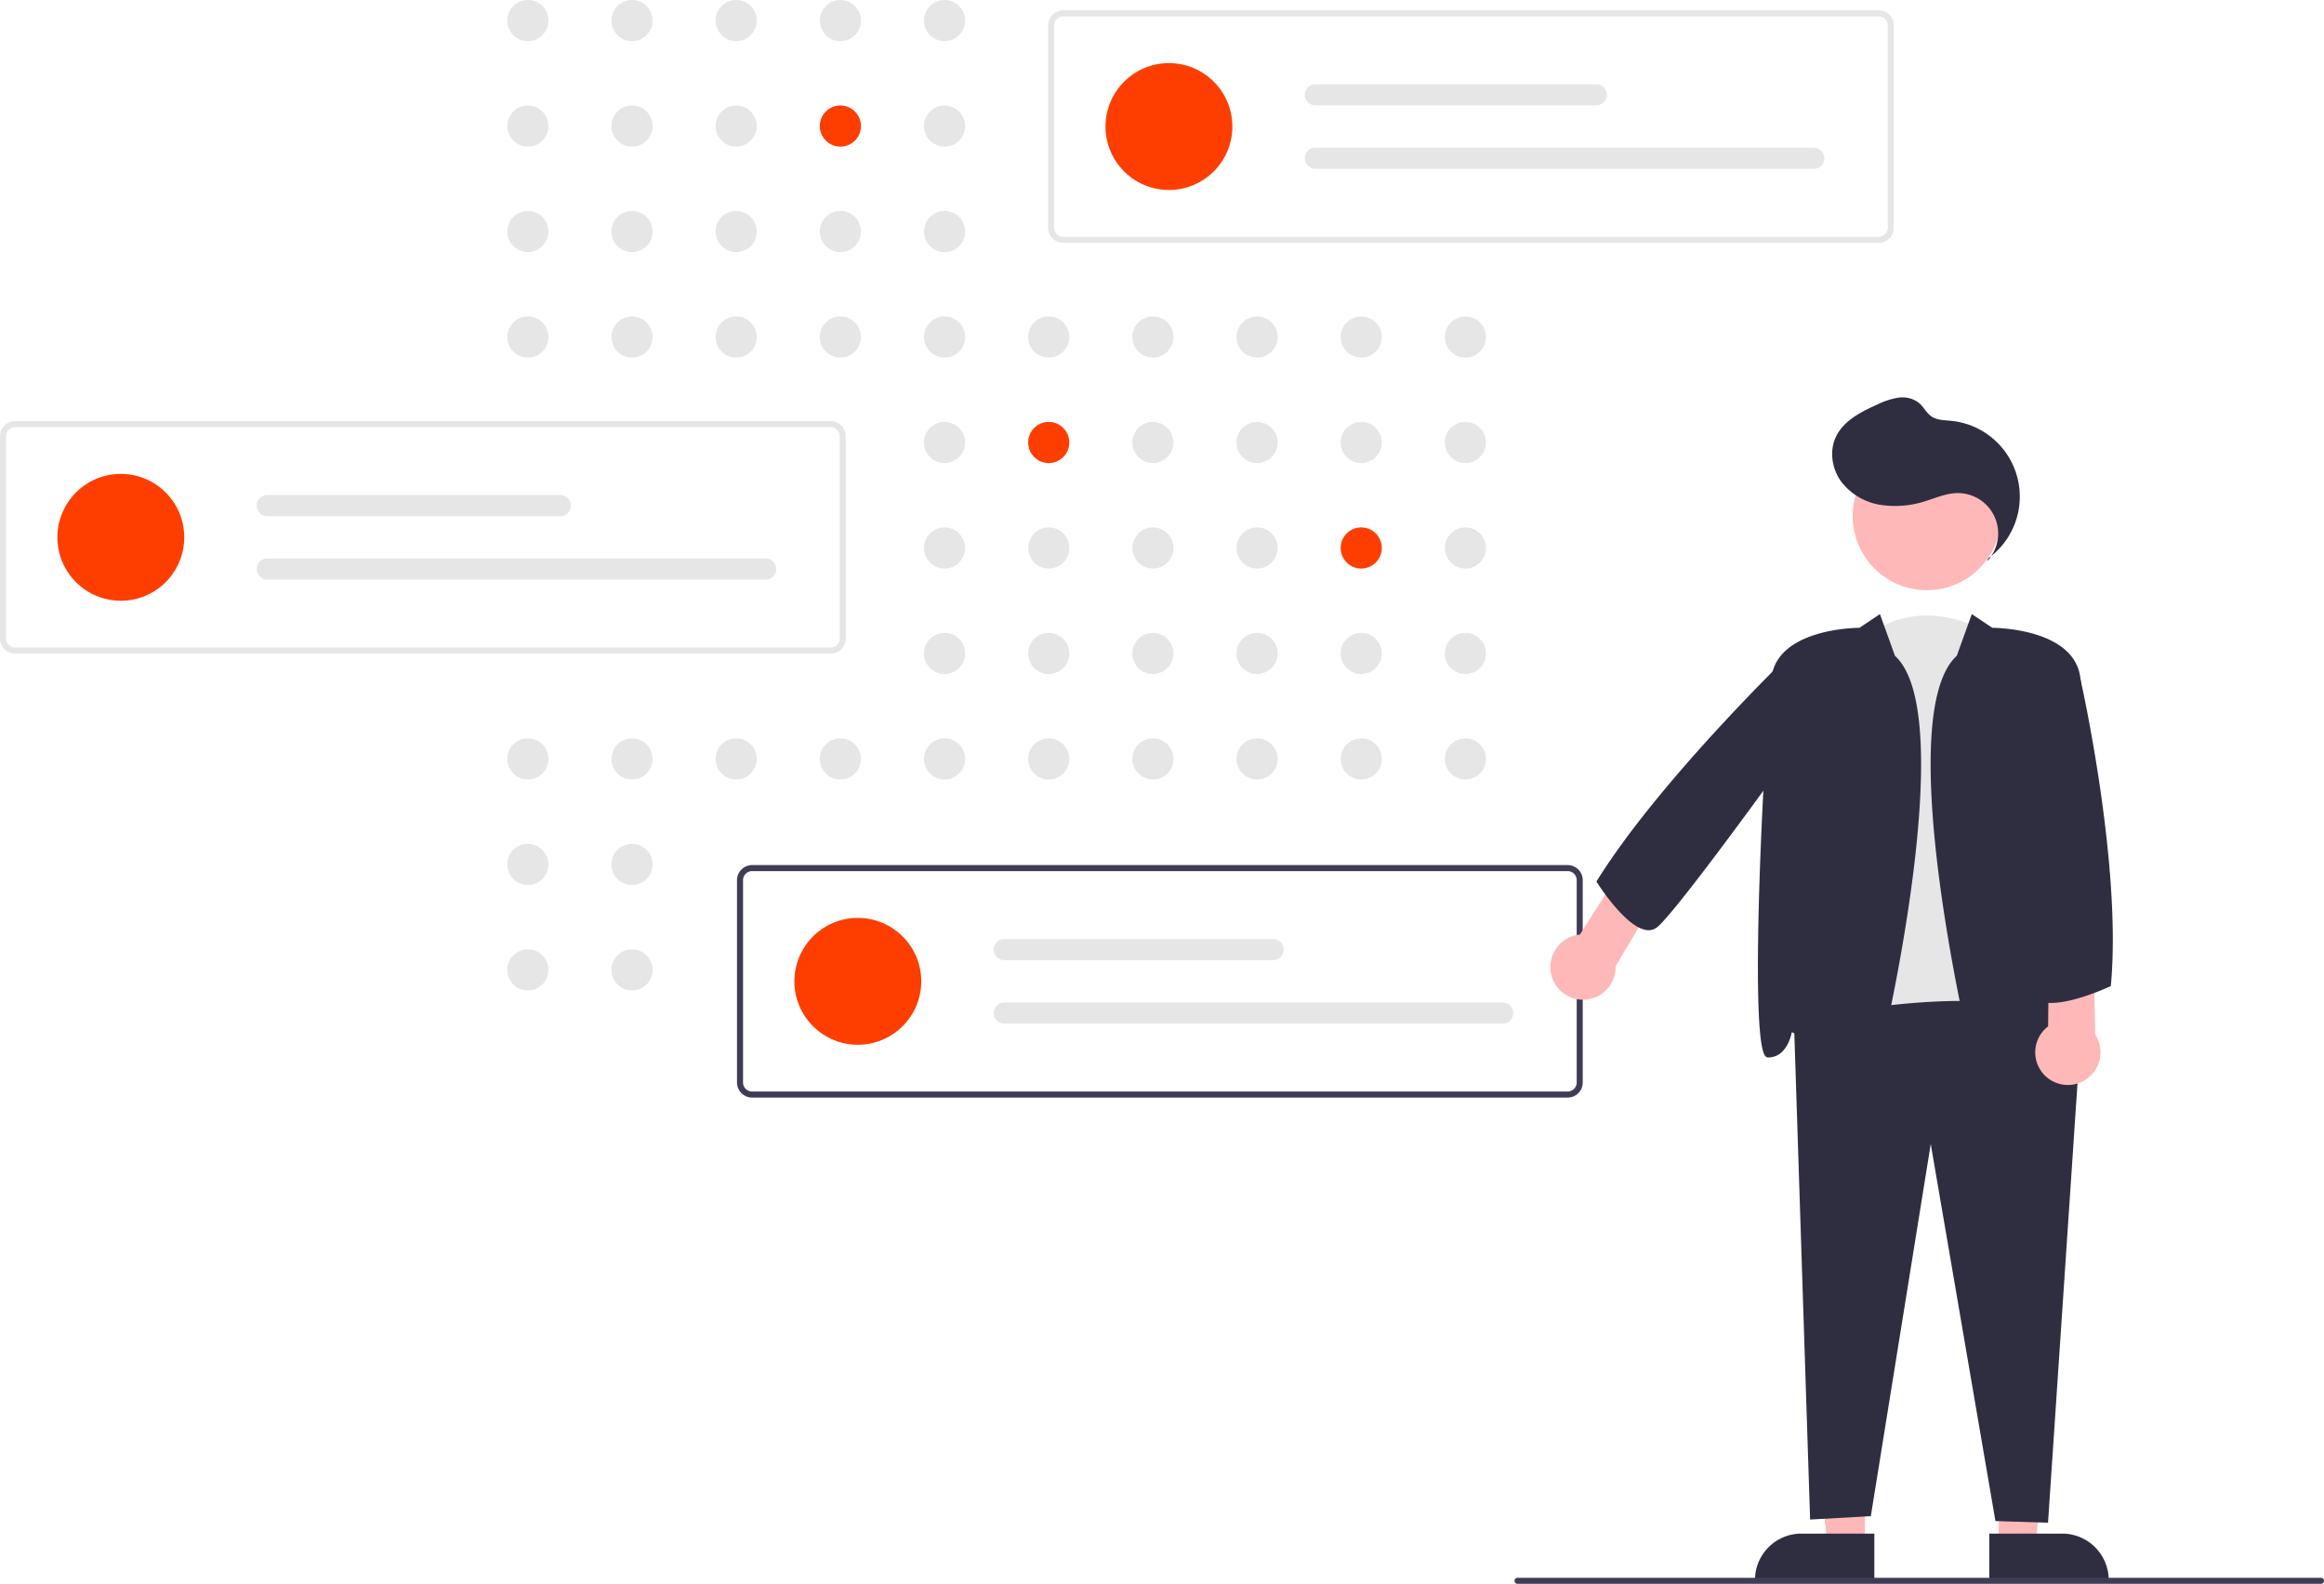 <svg id="f26437e7-89a7-4b5d-86a1-b6b68813c70b" data-name="Layer 1" xmlns="http://www.w3.org/2000/svg" width="769.411" height="524.375" viewBox="0 0 769.411 524.375"><circle cx="174.757" cy="6.813" r="6.813" fill="#e6e6e6"/><circle cx="209.246" cy="6.813" r="6.813" fill="#e6e6e6"/><circle cx="243.735" cy="6.813" r="6.813" fill="#e6e6e6"/><circle cx="278.224" cy="6.813" r="6.813" fill="#e6e6e6"/><circle cx="312.713" cy="6.813" r="6.813" fill="#e6e6e6"/><circle cx="174.757" cy="41.735" r="6.813" fill="#e6e6e6"/><circle cx="209.246" cy="41.735" r="6.813" fill="#e6e6e6"/><circle cx="243.735" cy="41.735" r="6.813" fill="#e6e6e6"/><circle cx="278.224" cy="41.735" r="6.813" fill="#fe3e00"/><circle cx="312.713" cy="41.735" r="6.813" fill="#e6e6e6"/><circle cx="381.691" cy="41.735" r="6.813" fill="#e6e6e6"/><circle cx="174.757" cy="76.657" r="6.813" fill="#e6e6e6"/><circle cx="209.246" cy="76.657" r="6.813" fill="#e6e6e6"/><circle cx="243.735" cy="76.657" r="6.813" fill="#e6e6e6"/><circle cx="278.224" cy="76.657" r="6.813" fill="#e6e6e6"/><circle cx="312.713" cy="76.657" r="6.813" fill="#e6e6e6"/><circle cx="174.757" cy="111.579" r="6.813" fill="#e6e6e6"/><circle cx="209.246" cy="111.579" r="6.813" fill="#e6e6e6"/><circle cx="243.735" cy="111.579" r="6.813" fill="#e6e6e6"/><circle cx="278.224" cy="111.579" r="6.813" fill="#e6e6e6"/><circle cx="312.713" cy="111.579" r="6.813" fill="#e6e6e6"/><circle cx="347.202" cy="111.579" r="6.813" fill="#e6e6e6"/><circle cx="381.691" cy="111.579" r="6.813" fill="#e6e6e6"/><circle cx="416.18" cy="111.579" r="6.813" fill="#e6e6e6"/><circle cx="450.669" cy="111.579" r="6.813" fill="#e6e6e6"/><circle cx="485.158" cy="111.579" r="6.813" fill="#e6e6e6"/><circle cx="312.713" cy="146.501" r="6.813" fill="#e6e6e6"/><circle cx="347.202" cy="146.501" r="6.813" fill="#fe3e00"/><circle cx="381.691" cy="146.501" r="6.813" fill="#e6e6e6"/><circle cx="416.18" cy="146.501" r="6.813" fill="#e6e6e6"/><circle cx="450.669" cy="146.501" r="6.813" fill="#e6e6e6"/><circle cx="485.158" cy="146.501" r="6.813" fill="#e6e6e6"/><circle cx="312.713" cy="181.423" r="6.813" fill="#e6e6e6"/><circle cx="347.202" cy="181.423" r="6.813" fill="#e6e6e6"/><circle cx="381.691" cy="181.423" r="6.813" fill="#e6e6e6"/><circle cx="416.18" cy="181.423" r="6.813" fill="#e6e6e6"/><circle cx="450.669" cy="181.423" r="6.813" fill="#fe3e00"/><circle cx="485.158" cy="181.423" r="6.813" fill="#e6e6e6"/><circle cx="312.713" cy="216.345" r="6.813" fill="#e6e6e6"/><circle cx="347.202" cy="216.345" r="6.813" fill="#e6e6e6"/><circle cx="381.691" cy="216.345" r="6.813" fill="#e6e6e6"/><circle cx="416.18" cy="216.345" r="6.813" fill="#e6e6e6"/><circle cx="450.669" cy="216.345" r="6.813" fill="#e6e6e6"/><circle cx="485.158" cy="216.345" r="6.813" fill="#e6e6e6"/><circle cx="174.757" cy="251.267" r="6.813" fill="#e6e6e6"/><circle cx="209.246" cy="251.267" r="6.813" fill="#e6e6e6"/><circle cx="243.735" cy="251.267" r="6.813" fill="#e6e6e6"/><circle cx="278.224" cy="251.267" r="6.813" fill="#e6e6e6"/><circle cx="312.713" cy="251.267" r="6.813" fill="#e6e6e6"/><circle cx="347.202" cy="251.267" r="6.813" fill="#e6e6e6"/><circle cx="381.691" cy="251.267" r="6.813" fill="#e6e6e6"/><circle cx="416.18" cy="251.267" r="6.813" fill="#e6e6e6"/><circle cx="450.669" cy="251.267" r="6.813" fill="#e6e6e6"/><circle cx="485.158" cy="251.267" r="6.813" fill="#e6e6e6"/><circle cx="174.753" cy="286.188" r="6.813" fill="#e6e6e6"/><circle cx="209.246" cy="286.189" r="6.813" fill="#e6e6e6"/><circle cx="174.753" cy="321.11" r="6.813" fill="#e6e6e6"/><circle cx="209.246" cy="321.111" r="6.813" fill="#e6e6e6"/><circle cx="278.224" cy="321.111" r="6.813" fill="#e6e6e6"/><path d="M837.295,268.197H567.294a5.006,5.006,0,0,1-5-5V196.221a5.006,5.006,0,0,1,5-5H837.295a5.006,5.006,0,0,1,5,5v66.976A5.006,5.006,0,0,1,837.295,268.197ZM567.294,193.221a3.003,3.003,0,0,0-3,3v66.976a3.003,3.003,0,0,0,3,3H837.295a3.003,3.003,0,0,0,3-3V196.221a3.003,3.003,0,0,0-3-3Z" transform="translate(-215.294 -187.813)" fill="#e6e6e6"/><circle cx="387" cy="41.896" r="21" fill="#fe3e00"/><path d="M650.794,215.708a3.5,3.5,0,1,0,0,7h93a3.5,3.5,0,1,0,0-7Z" transform="translate(-215.294 -187.813)" fill="#e6e6e6"/><path d="M650.794,236.708a3.5,3.5,0,1,0,0,7H815.794a3.5,3.5,0,1,0,0-7Z" transform="translate(-215.294 -187.813)" fill="#e6e6e6"/><path d="M490.295,404.197H220.294a5.006,5.006,0,0,1-5-5V332.221a5.006,5.006,0,0,1,5-5H490.295a5.006,5.006,0,0,1,5,5v66.976A5.006,5.006,0,0,1,490.295,404.197ZM220.294,329.221a3.003,3.003,0,0,0-3,3v66.976a3.003,3.003,0,0,0,3,3H490.295a3.003,3.003,0,0,0,3-3V332.221a3.003,3.003,0,0,0-3-3Z" transform="translate(-215.294 -187.813)" fill="#e6e6e6"/><circle cx="40" cy="177.896" r="21" fill="#fe3e00"/><path d="M303.794,351.709a3.5,3.5,0,0,0,0,7h97a3.5,3.5,0,0,0,0-7Z" transform="translate(-215.294 -187.813)" fill="#e6e6e6"/><path d="M303.794,372.709a3.5,3.5,0,0,0,0,7h165a3.5,3.5,0,0,0,0-7Z" transform="translate(-215.294 -187.813)" fill="#e6e6e6"/><path d="M734.295,551.197H464.294a5.006,5.006,0,0,1-5-5V479.221a5.006,5.006,0,0,1,5-5H734.295a5.006,5.006,0,0,1,5,5v66.976A5.006,5.006,0,0,1,734.295,551.197ZM464.294,476.221a3.003,3.003,0,0,0-3,3v66.976a3.003,3.003,0,0,0,3,3H734.295a3.003,3.003,0,0,0,3-3V479.221a3.003,3.003,0,0,0-3-3Z" transform="translate(-215.294 -187.813)" fill="#3f3d56"/><circle cx="284" cy="324.896" r="21" fill="#fe3e00"/><path d="M547.794,498.709a3.5,3.5,0,0,0,0,7h89a3.5,3.5,0,0,0,0-7Z" transform="translate(-215.294 -187.813)" fill="#e6e6e6"/><path d="M547.794,519.709a3.5,3.5,0,0,0,0,7h165a3.5,3.5,0,0,0,0-7Z" transform="translate(-215.294 -187.813)" fill="#e6e6e6"/><path d="M879.544,534.211c-11.726,35.177-59.695-2.132-59.695-2.132l12.792-133.247c19.188-14.924,39.441-2.132,39.441-2.132Z" transform="translate(-215.294 -187.813)" fill="#e6e6e6"/><polygon points="661.731 464.458 678.076 464.63 673.993 511.745 661.733 511.746 661.731 464.458" fill="#ffb8b8"/><path d="M873.9,695.555h24.144a15.404,15.404,0,0,1,15.387,15.387v.5H873.9Z" transform="translate(-215.294 -187.813)" fill="#2f2e41"/><polygon points="617.421 464.458 599.327 464.457 605.159 511.745 617.419 511.746 617.421 464.458" fill="#ffb8b8"/><path d="M796.309,711.441v-.5A15.387,15.387,0,0,1,811.696,695.555l24.144.001-.001,15.887Z" transform="translate(-215.294 -187.813)" fill="#2f2e41"/><path d="M875.922,691.396l-21.413-124.823-19.84,123.214-20.101,1.117-5.36-165.086.404-.09c3.323-.744,81.537-17.923,94.359,6.652l.065.125L893.335,691.958Z" transform="translate(-215.294 -187.813)" fill="#2f2e41"/><circle cx="637.934" cy="170.843" r="24.561" fill="#ffb8b8"/><path d="M873.862,544.737c-2.879-.797-4.954-4.104-6.529-10.405-.272-1.086-25.772-109.711-4.207-129.392l4.971-13.808,6.803,4.535c2.407.022,27.021.646,29.124,16.423,2.059,15.443,7.666,118.913,2.03,125.349a1.219,1.219,0,0,1-.927.469c-5.711,0-7.444-6.336-7.851-8.356-1.358.562-5.402,2.629-12.049,9.275-4.117,4.117-7.345,6.09-10.012,6.09A5.037,5.037,0,0,1,873.862,544.737Z" transform="translate(-215.294 -187.813)" fill="#2f2e41"/><path d="M820.561,538.828c-6.648-6.648-10.693-8.714-12.049-9.275-.407,2.02-2.141,8.356-7.852,8.356a1.219,1.219,0,0,1-.927-.469c-5.635-6.436-.029-109.905,2.03-125.349,2.104-15.777,26.718-16.4,29.125-16.423l6.803-4.535,4.971,13.808c21.564,19.679-3.935,128.305-4.207,129.392-1.575,6.302-3.65,9.608-6.529,10.405a5.037,5.037,0,0,1-1.353.181C827.907,544.918,824.678,542.945,820.561,538.828Z" transform="translate(-215.294 -187.813)" fill="#2f2e41"/><path d="M873.506,372.685a25.204,25.204,0,0,0-12.208-45.54c-2.261-.226-4.696-.193-6.571-1.477-1.665-1.141-2.562-3.119-4.093-4.436a8.929,8.929,0,0,0-6.926-1.746,25.062,25.062,0,0,0-6.962,2.288c-5.446,2.428-11.235,5.417-13.714,10.84-2.147,4.698-1.199,10.491,1.84,14.667a20.41,20.41,0,0,0,13.016,7.686,32.535,32.535,0,0,0,15.285-1.376c3.241-1.02,6.442-2.41,9.838-2.523a13.369,13.369,0,0,1,10.145,22.564" transform="translate(-215.294 -187.813)" fill="#2f2e41"/><path d="M739.636,518.794a10.801,10.801,0,0,0,10.548-11.048l14.323-24.166L753.44,473.433,738.352,497.244a10.801,10.801,0,0,0,1.283,21.55Z" transform="translate(-215.294 -187.813)" fill="#ffb8b8"/><path d="M905.808,545.269A10.801,10.801,0,0,0,908.958,530.322l-.548-28.087-14.751-2.798L893.37,527.624a10.801,10.801,0,0,0,12.438,17.645Z" transform="translate(-215.294 -187.813)" fill="#ffb8b8"/><path d="M743.993,479.936l-.167-.265.165-.266c21.483-34.499,66.579-77.593,67.032-78.025l.143-.136,5.57-.057,6.021,15c-1.875,3.606-52.396,74.11-59.067,78.786a4.603,4.603,0,0,1-3.685.694,9.699,9.699,0,0,1-3.125-1.331C750.725,490.524,744.308,480.435,743.993,479.936Z" transform="translate(-215.294 -187.813)" fill="#2f2e41"/><path d="M890.852,519.303a4.57,4.57,0,0,1-2.707-2.484c-3.216-7.505,10.569-102.302,11.158-106.334l.111-.763,4.66,2.953.046.201c.138.605,13.713,60.997,10.033,101.126l-.026.287-.261.121c-.561.26-11.868,5.453-19.404,5.453A10.192,10.192,0,0,1,890.852,519.303Z" transform="translate(-215.294 -187.813)" fill="#2f2e41"/><path d="M983.706,712.187h-266a1,1,0,0,1,0-2h266a1,1,0,0,1,0,2Z" transform="translate(-215.294 -187.813)" fill="#3f3d56"/></svg>